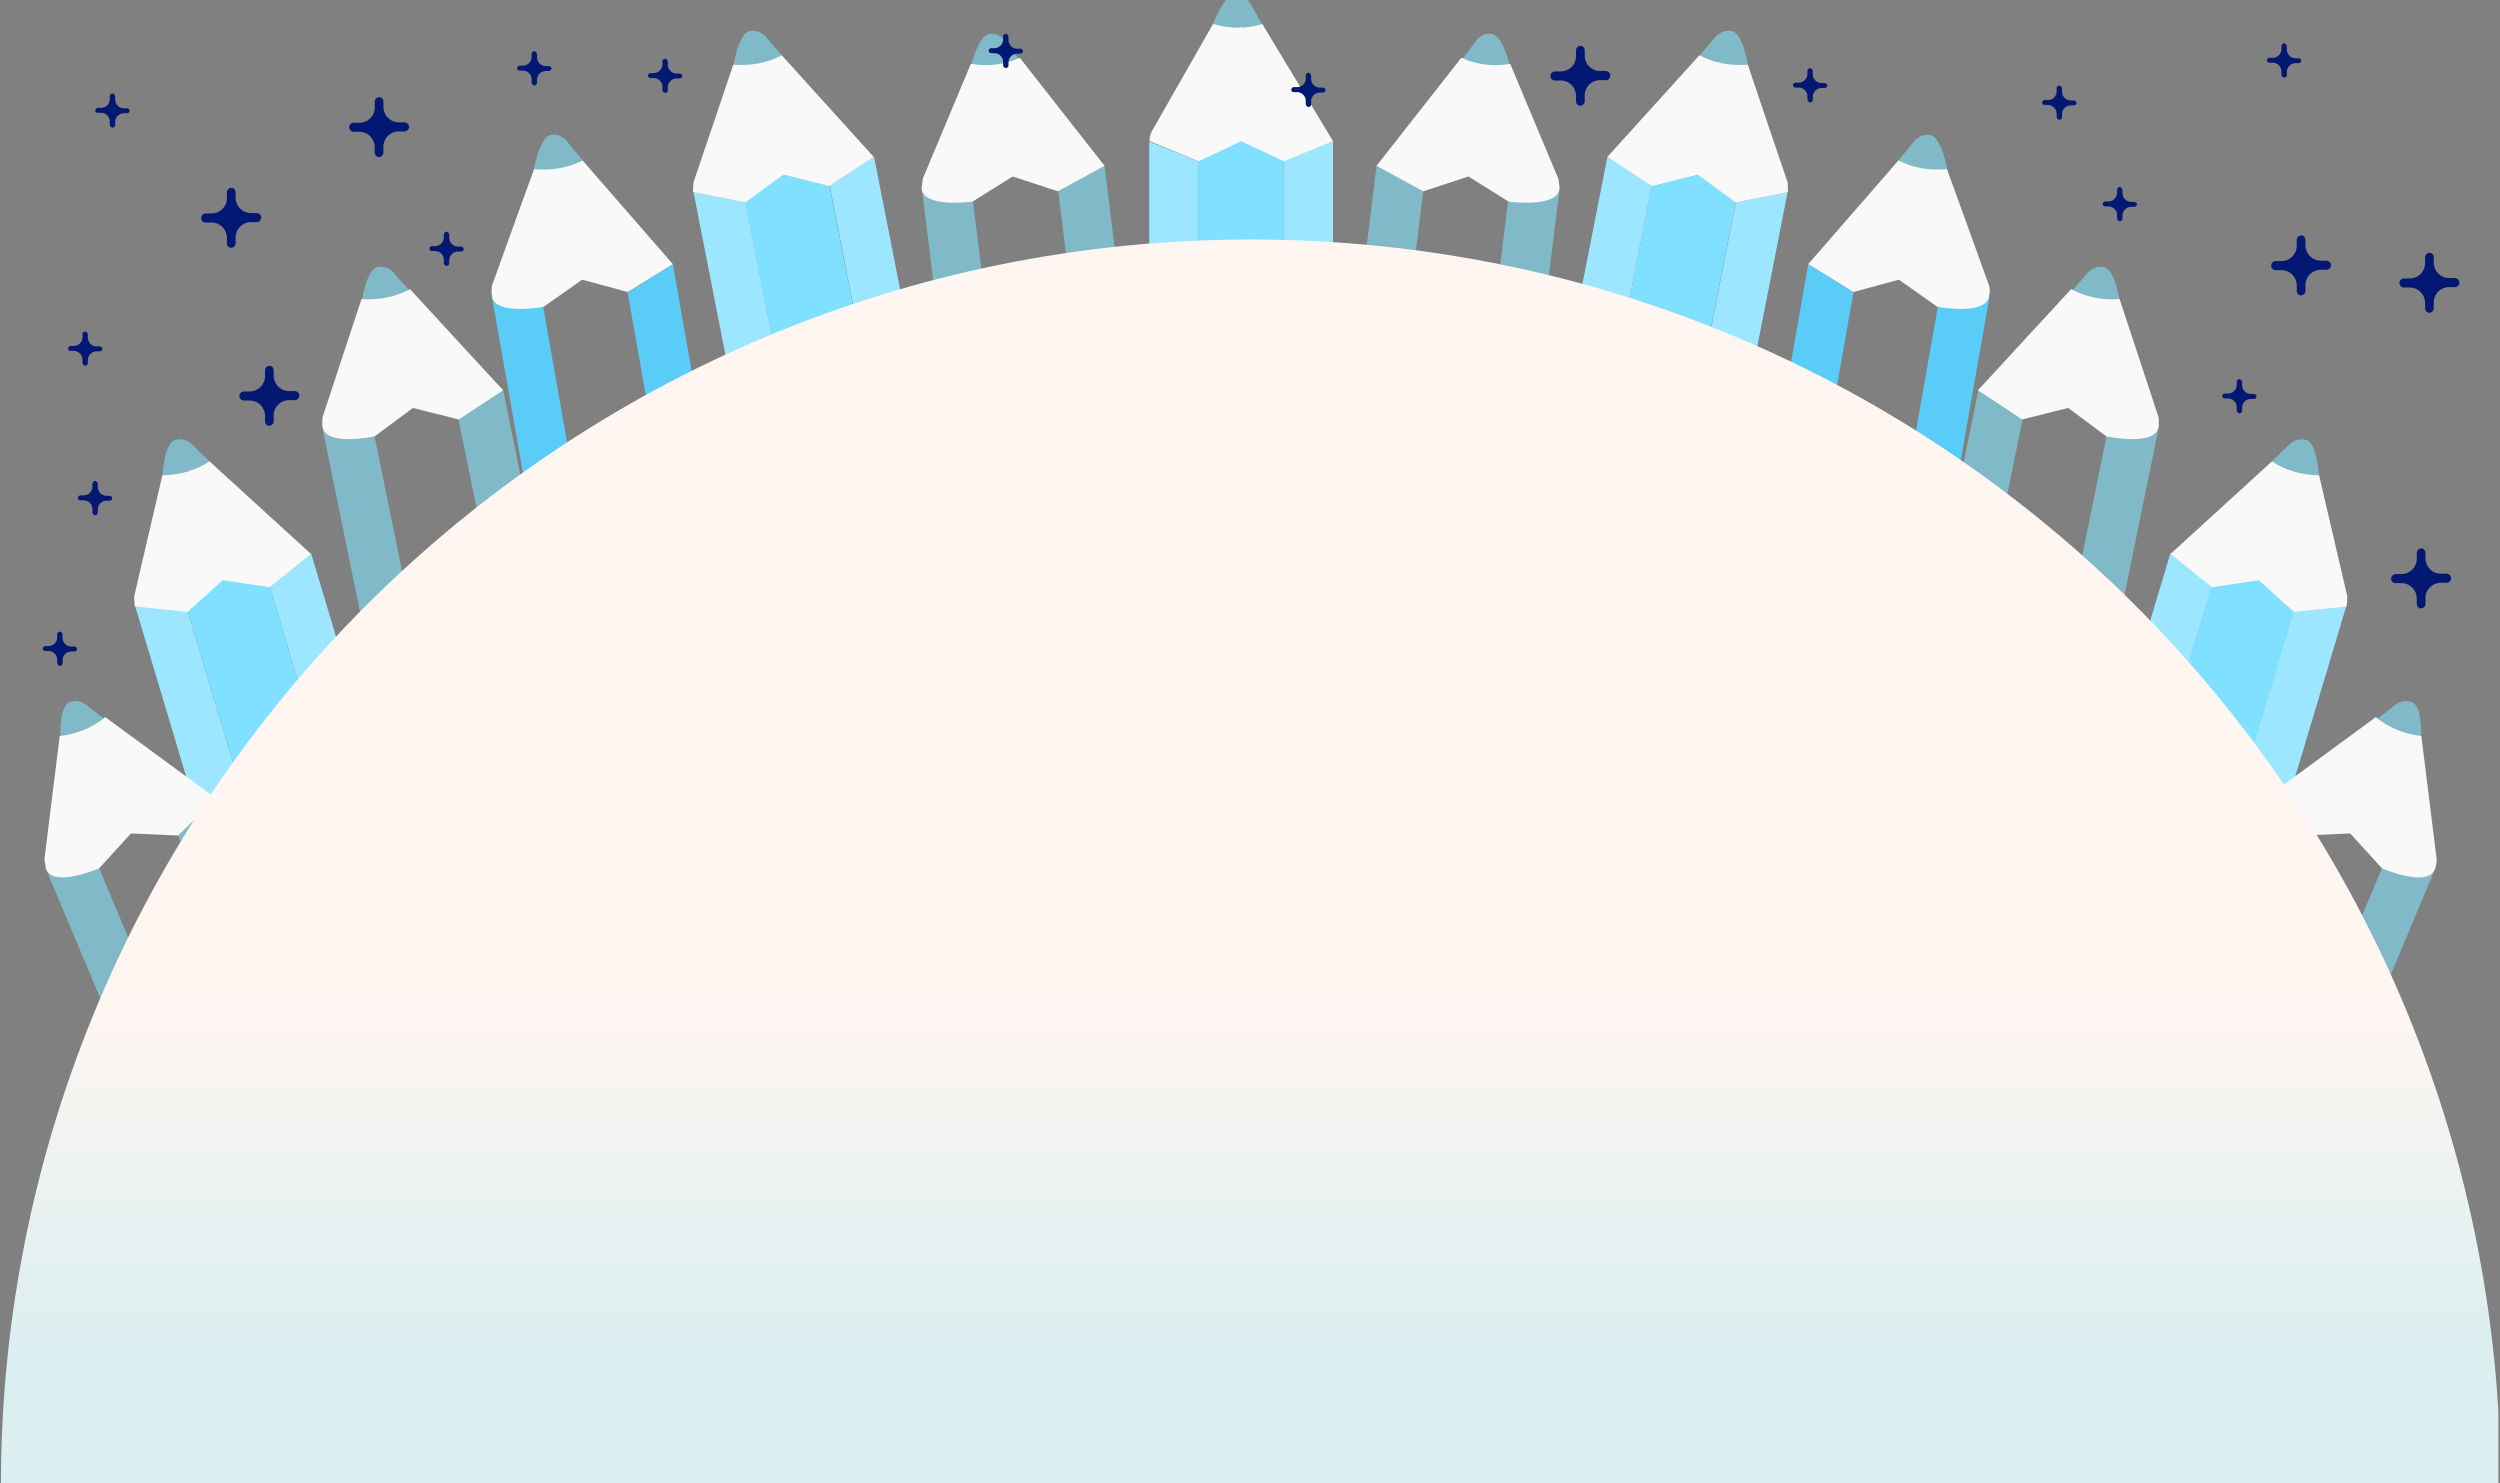 <?xml version="1.0" encoding="utf-8"?>
<!-- Generator: Adobe Illustrator 22.0.1, SVG Export Plug-In . SVG Version: 6.00 Build 0)  -->
<svg version="1.1" id="Layer_1" xmlns="http://www.w3.org/2000/svg" xmlns:xlink="http://www.w3.org/1999/xlink" x="0px" y="0px"
	 viewBox="0 0 5061.3 3002.8" style="enable-background:new 0 0 5061.3 3002.8;" xml:space="preserve">
<rect x="0" y="0" width="5061.3" height="3002.8" fill="#808080" stroke="none"/>
<style type="text/css">
	.st0{clip-path:url(#SVGID_2_);}
	.st1{fill:#80B9C7;}
	.st2{fill:#9CE6FF;}
	.st3{fill:#80E0FF;}
	.st4{fill:none;}
	.st5{fill:#F9F9F9;}
	.st6{fill:#59CDF7;}
	.st7{clip-path:url(#SVGID_4_);}
	.st8{clip-path:url(#SVGID_6_);fill:url(#SVGID_7_);}
	.st9{clip-path:url(#SVGID_9_);}
	.st10{fill:#031872;}
</style>
<g>
	<g>
		<g>
			<defs>
				<rect id="SVGID_1_" x="-4" y="-9.7" width="5062" height="2991.2"/>
			</defs>
			<clipPath id="SVGID_2_">
				<use xlink:href="#SVGID_1_"  style="overflow:visible;"/>
			</clipPath>
			<g class="st0">
				<g>
					<path class="st1" d="M2573.1,81.1l-39.4-69.9c0,0-9.2-23.3-32.7-23.3s-46.9,64.9-46.9,64.9L2573.1,81.1z"/>
					<polygon class="st2" points="2326.7,286.6 2425.6,326.6 2426.4,3593.2 2325.9,3593.2 					"/>
					<polygon class="st2" points="2698.8,285 2599.1,325.7 2599.1,3455.9 2698.8,3455.9 					"/>
					<polygon class="st3" points="2425.6,133.5 2512.7,53.6 2599.1,133.5 2599.1,3592.4 2426.4,3593.2 					"/>
					<polygon class="st4" points="2425.6,133.5 2512.7,53.6 2599.1,133.5 2599.1,3592.4 2426.4,3593.2 					"/>
					<path class="st5" d="M2330.9,267.5c20.1-35,124.9-218.9,124.9-218.9c35.2,10,68.7,10,99.7,0l143.3,237.2l-99.7,40.8l-86.3-40.8
						l-86.3,40.8l-98.9-40.8C2326.7,280,2328.4,274.1,2330.9,267.5z"/>
				</g>
				<g>
					<path class="st1" d="M3417,140.2l52-60.8c0,0,13.4-20.8,36.9-16.6s33.5,72.4,33.5,72.4L3417,140.2z"/>
					<polygon class="st2" points="3619,389 3514.2,409.8 2884,3615.7 2982.9,3634 					"/>
					<polygon class="st2" points="3254.4,316.6 3344.1,375.7 2740.7,3447.6 2642.6,3429.3 					"/>
					<polygon class="st3" points="3551.1,220.1 3481.6,125.2 3381,186.8 2714.7,3582.4 2884,3615.7 					"/>
					<polygon class="st4" points="3551.1,220.1 3481.6,125.2 3381,186.8 2714.7,3582.4 2884,3615.7 					"/>
					<path class="st5" d="M3619,369c-13.4-38.3-80.5-238-80.5-238c-36,2.5-68.7-3.3-98.1-19.1l-186.1,205.6l89.7,59.1l93-23.3
						l77.1,56.6l105.6-20.8C3619.8,382.3,3619.8,376.5,3619,369z"/>
				</g>
				<g>
					<path class="st1" d="M4572.7,959.9l57.8-55.8c0,0,15.1-20,38.6-13.3c22.6,6.7,26,74.9,26,74.9L4572.7,959.9z"/>
					<polygon class="st2" points="4750.4,1226.3 4643.1,1237.1 3705.3,4367.2 3800.9,4395.5 					"/>
					<polygon class="st2" points="4394.2,1119.7 4478,1187.1 3578.8,4187.5 3483.2,4159.2 					"/>
					<polygon class="st3" points="4699.3,1052.3 4638.9,950.8 4532.5,1002.4 3539.4,4318.1 3705.3,4367.2 					"/>
					<polygon class="st4" points="4699.3,1052.3 4638.9,950.8 4532.5,1002.4 3539.4,4318.1 3705.3,4367.2 					"/>
					<path class="st5" d="M4752.1,1207.1c-9.2-39.1-57-244.7-57-244.7c-36-0.8-67.9-10-95.5-28.3l-205.3,187.3l83.8,67.4l94.7-14.2
						l71.2,64.1l106.4-10.8C4752.1,1220.4,4752.1,1214.6,4752.1,1207.1z"/>
				</g>
				<g>
					<path class="st1" d="M4169.6,617.9l52.8-60.8c0,0,13.4-20.8,36.9-16.6c23.5,5,32.7,72.4,32.7,72.4L4169.6,617.9z"/>
					<polygon class="st1" points="4371.6,859.2 4273.5,840.1 3609.8,4094.3 3707.8,4114.2 					"/>
					<polygon class="st1" points="4005.4,789.3 4129.4,679.5 3439.7,4060.1 3341.6,4040.2 					"/>
					<path class="st5" d="M4369.9,844.3c-12.6-38.3-78.8-238.9-78.8-238.9c-36,2.5-68.7-4.2-98.1-20l-188.6,204.7l89.7,59.1l93-23.3
						l77.1,57.4c0,0,99.7,21.6,105.6-19.1C4370.8,857.6,4370.8,850.9,4369.9,844.3z"/>
					<path class="st4" d="M4369.9,844.3c-12.6-38.3-78.8-238.9-78.8-238.9c-36,2.5-68.7-4.2-98.1-20l-188.6,204.7l89.7,59.1l93-23.3
						l77.1,57.4c0,0,99.7,21.6,105.6-19.1C4370.8,857.6,4370.8,850.9,4369.9,844.3z"/>
				</g>
				<g>
					<path class="st1" d="M4780.6,1480.1l63.7-49.1c0,0,17.6-18.3,39.4-9.2c21.8,9.2,17.6,77.4,17.6,77.4L4780.6,1480.1z"/>
					<polygon class="st1" points="4931.4,1755.6 4839.2,1717.3 3553.6,4782.5 3645.8,4820.8 					"/>
					<polygon class="st1" points="4586.1,1616.6 4729.5,1531.7 3393.6,4716 3301.4,4677.7 					"/>
					<path class="st5" d="M4933.1,1739.8c-5-39.9-31-249.7-31-249.7c-36-4.2-67-17.5-92.2-38.3l-224.6,164.8l77.1,74.9l95.5-4.2
						l64.5,70.7c0,0,93.9,40.8,107.3,0.8C4931.4,1753.9,4933.1,1747.3,4933.1,1739.8z"/>
					<path class="st4" d="M4933.1,1739.8c-5-39.9-31-249.7-31-249.7c-36-4.2-67-17.5-92.2-38.3l-224.6,164.8l77.1,74.9l95.5-4.2
						l64.5,70.7c0,0,93.9,40.8,107.3,0.8C4931.4,1753.9,4933.1,1747.3,4933.1,1739.8z"/>
				</g>
				<g>
					<path class="st1" d="M2936.8,151.8l47.8-64.1c0,0,11.7-22.5,35.2-19.1c23.5,2.5,38.6,69.9,38.6,69.9L2936.8,151.8z"/>
					<polygon class="st1" points="3158.1,376.5 3058.3,364.9 2652.7,3660.6 2751.6,3673.1 					"/>
					<polygon class="st1" points="2786.8,335.7 2902.4,215.9 2480.9,3639.8 2382,3627.4 					"/>
					<path class="st5" d="M3154.7,361.5c-15.9-37.5-97.2-232.2-97.2-232.2c-36,5.8-68.7,1.7-98.9-12.5l-171.8,218.9l94.7,51.6
						l91.3-30l81.3,50.8c0,0,101.4,14.2,103.1-27.5C3156.4,374.9,3156.4,368.2,3154.7,361.5z"/>
					<path class="st4" d="M3154.7,361.5c-15.9-37.5-97.2-232.2-97.2-232.2c-36,5.8-68.7,1.7-98.9-12.5l-171.8,218.9l94.7,51.6
						l91.3-30l81.3,50.8c0,0,101.4,14.2,103.1-27.5C3156.4,374.9,3156.4,368.2,3154.7,361.5z"/>
				</g>
				<g>
					<path class="st1" d="M3821.8,350.7l50.3-60.8c0,0,12.6-20.8,36-16.6c22.6,4.2,34.4,69.9,34.4,69.9L3821.8,350.7z"/>
					<polygon class="st6" points="4028,599.6 3923.2,621.2 3323.2,4029.3 3422.1,4046 					"/>
					<polygon class="st6" points="3660.9,534.6 3752.3,592.1 3153,3999.4 3054.1,3981.9 					"/>
					<path class="st5" d="M4027.1,578.8c-13.4-38.3-85.5-236.4-85.5-236.4c-36,3.3-68.7-2.5-98.1-17.5l-182.7,209.7l91.3,56.6
						l92.2-25l77.9,54.9c0,0,100.6,19.1,104.8-22.5C4028.8,592.9,4028.8,586.2,4027.1,578.8z"/>
				</g>
			</g>
		</g>
	</g>
	<g>
		<g>
			<defs>
				<rect id="SVGID_3_" x="-4" y="-9.7" width="5062" height="2991.2"/>
			</defs>
			<clipPath id="SVGID_4_">
				<use xlink:href="#SVGID_3_"  style="overflow:visible;"/>
			</clipPath>
			<g class="st7">
				<g>
					<path class="st1" d="M1606.8,140.2l-52-60.8c0,0-13.4-20.8-36.9-16.6s-33.5,72.4-33.5,72.4L1606.8,140.2z"/>
					<polygon class="st2" points="1404,389 1509.6,409.8 2139,3615.7 2040.9,3634 					"/>
					<polygon class="st2" points="1769.4,316.6 1679.7,375.7 2282.3,3447.6 2381.2,3429.3 					"/>
					<polygon class="st3" points="1471.9,220.1 1542.3,125.2 1642,186.8 2309.1,3582.4 2139,3615.7 					"/>
					<polygon class="st4" points="1471.9,220.1 1542.3,125.2 1642,186.8 2309.1,3582.4 2139,3615.7 					"/>
					<path class="st5" d="M1404,369c13.4-38.3,80.5-238,80.5-238c36,2.5,68.7-3.3,98.1-19.1l186.1,205.6l-89.7,59.1l-93-23.3
						l-77.1,56.6L1403.1,389C1403.1,382.3,1403.1,376.5,1404,369z"/>
				</g>
				<g>
					<path class="st1" d="M451.1,959.9l-57.8-55.8c0,0-15.1-20-38.6-13.3s-26,74.9-26,74.9L451.1,959.9z"/>
					<polygon class="st2" points="273.4,1226.3 379.8,1237.1 1318.5,4367.2 1222.1,4395.5 					"/>
					<polygon class="st2" points="629.6,1119.7 545.8,1187.1 1445,4187.5 1540.6,4159.2 					"/>
					<polygon class="st3" points="324.5,1052.3 384.9,950.8 490.5,1002.4 1483.6,4318.1 1318.5,4367.2 					"/>
					<polygon class="st4" points="324.5,1052.3 384.9,950.8 490.5,1002.4 1483.6,4318.1 1318.5,4367.2 					"/>
					<path class="st5" d="M271.7,1207.1c9.2-39.1,57-244.7,57-244.7c36-0.8,67.9-10,95.5-28.3l205.3,187.3l-83.8,67.4l-94.7-14.2
						l-71.2,64.1l-106.4-10.8C271.7,1220.4,271.7,1214.6,271.7,1207.1z"/>
				</g>
				<g>
					<path class="st1" d="M854.2,617.9l-52.8-60.8c0,0-13.4-20.8-36.9-16.6c-23.5,5-32.7,72.4-32.7,72.4L854.2,617.9z"/>
					<polygon class="st1" points="651.4,859.2 749.4,840.1 1414,4094.3 1316,4114.2 					"/>
					<polygon class="st1" points="1018.5,789.3 893.6,679.5 1583.3,4060.1 1681.4,4040.2 					"/>
					<path class="st5" d="M653.1,844.3c12.6-38.3,78.8-238.9,78.8-238.9c36,2.5,68.7-4.2,98.1-20l188.6,204.7l-89.7,59.1l-93-23.3
						l-77.1,57.4c0,0-99.7,21.6-105.6-19.1C652.2,857.6,652.2,850.9,653.1,844.3z"/>
					<path class="st4" d="M653.1,844.3c12.6-38.3,78.8-238.9,78.8-238.9c36,2.5,68.7-4.2,98.1-20l188.6,204.7l-89.7,59.1l-93-23.3
						l-77.1,57.4c0,0-99.7,21.6-105.6-19.1C652.2,857.6,652.2,850.9,653.1,844.3z"/>
				</g>
				<g>
					<path class="st1" d="M243.2,1480.1l-63.7-49.1c0,0-17.6-18.3-39.4-9.2s-17.6,77.4-17.6,77.4L243.2,1480.1z"/>
					<polygon class="st1" points="91.5,1755.6 183.7,1717.3 1470.2,4782.5 1378,4820.8 					"/>
					<polygon class="st1" points="437.7,1616.6 293.5,1531.7 1629.4,4716 1721.6,4677.7 					"/>
					<path class="st5" d="M89.9,1739.8c5-39.9,31-249.7,31-249.7c36-4.2,67-17.5,92.2-38.3l224.6,164.8l-77.1,74.9l-95.5-4.2
						l-64.5,70.7c0,0-93.9,40.8-107.3,0.8C92.4,1753.9,90.7,1747.3,89.9,1739.8z"/>
					<path class="st4" d="M89.9,1739.8c5-39.9,31-249.7,31-249.7c36-4.2,67-17.5,92.2-38.3l224.6,164.8l-77.1,74.9l-95.5-4.2
						l-64.5,70.7c0,0-93.9,40.8-107.3,0.8C92.4,1753.9,90.7,1747.3,89.9,1739.8z"/>
				</g>
				<g>
					<path class="st1" d="M2086.2,151.8l-47.8-64.1c0,0-11.7-22.5-35.2-19.1c-23.5,2.5-38.6,69.9-38.6,69.9L2086.2,151.8z"/>
					<polygon class="st1" points="1865.7,376.5 1964.6,364.9 2371.1,3660.6 2271.4,3673.1 					"/>
					<polygon class="st1" points="2236.2,335.7 2121.4,215.9 2542.9,3639.8 2641.8,3627.4 					"/>
					<path class="st5" d="M1868.3,361.5c15.9-37.5,97.2-232.2,97.2-232.2c36,5.8,68.7,1.7,98.9-12.5l171.8,218.9l-94.7,51.6
						l-91.3-30l-81.3,50.8c0,0-101.4,14.2-103.1-27.5C1866.6,374.9,1867.4,368.2,1868.3,361.5z"/>
					<path class="st4" d="M1868.3,361.5c15.9-37.5,97.2-232.2,97.2-232.2c36,5.8,68.7,1.7,98.9-12.5l171.8,218.9l-94.7,51.6
						l-91.3-30l-81.3,50.8c0,0-101.4,14.2-103.1-27.5C1866.6,374.9,1867.4,368.2,1868.3,361.5z"/>
				</g>
				<g>
					<path class="st1" d="M1201.2,350.7l-50.3-60.8c0,0-12.6-20.8-36-16.6c-22.6,4.2-34.4,69.9-34.4,69.9L1201.2,350.7z"/>
					<polygon class="st6" points="995.8,599.6 1099.7,621.2 1700.6,4029.3 1601.8,4046 					"/>
					<polygon class="st6" points="1362.1,534.6 1270.7,592.1 1870.8,3999.4 1969.7,3981.9 					"/>
					<path class="st5" d="M995.8,578.8c13.4-38.3,85.5-236.4,85.5-236.4c36,3.3,68.7-2.5,98.1-17.5l182.7,209.7l-91.3,56.6l-92.2-25
						l-77.9,54.9c0,0-100.6,19.1-104.8-22.5C995,592.9,995,586.2,995.8,578.8z"/>
				</g>
			</g>
		</g>
	</g>
	<g>
		<g>
			<defs>
				<rect id="SVGID_5_" x="-4" y="-9.7" width="5062" height="3012.5"/>
			</defs>
			<clipPath id="SVGID_6_">
				<use xlink:href="#SVGID_5_"  style="overflow:visible;"/>
			</clipPath>
			
				<linearGradient id="SVGID_7_" gradientUnits="userSpaceOnUse" x1="641.543" y1="-1690.257" x2="641.543" y2="-4190.749" gradientTransform="matrix(0.569 0 0 0.569 2167.176 3963.886)">
				<stop  offset="0.19" style="stop-color:#DBEEF0"/>
				<stop  offset="0.685" style="stop-color:#FFF6F2"/>
			</linearGradient>
			<path class="st8" d="M5062.5,3008.7c0-1393.9-1132.8-2523.8-2530.3-2523.8S1.8,1614.8,1.8,3008.7c0,71.2,3.4,142.5,9.2,212.9H1.8
				v9905.8h2.5c-1.7,34.4-2.5,68.7-2.5,103.1c0,1393.9,1132.8,2523.8,2530.3,2523.8s2530.3-1129.9,2530.3-2523.8
				c0-34.4-0.8-68.7-2.5-103.1h2.5V3221.6h-9.2C5059.1,3151.2,5062.5,3080.8,5062.5,3008.7z"/>
		</g>
	</g>
	<g>
		<g>
			<defs>
				<rect id="SVGID_8_" x="-4" y="-9.7" width="5062" height="3012.5"/>
			</defs>
			<clipPath id="SVGID_9_">
				<use xlink:href="#SVGID_8_"  style="overflow:visible;"/>
			</clipPath>
			<g class="st9">
				<path class="st10" d="M715.9,266.9h11.7c17.6,0,31,14.3,31,31v10.9c0,5,3.4,9.2,8.4,9.2s9.2-4.2,9.2-9.2v-11.7
					c0-17.6,14.2-31,31-31H819c5,0,9.2-4.2,9.2-9.2l0,0c0-5-4.2-9.2-9.2-9.2h-11.7c-17.6,0-31-14.3-31-31v-10.9c0-5-3.4-9.2-8.4-9.2
					s-9.2,4.2-9.2,9.2v11.7c0,17.6-14.2,31-31,31H716c-5,0-9.2,4.2-9.2,9.2l0,0C707.5,262.8,711.7,266.9,715.9,266.9z"/>
				<path class="st10" d="M416.7,450.5h11.7c17.6,0,31,14.3,31,31v10.9c0,5,3.4,9.2,8.4,9.2s9.2-4.2,9.2-9.2v-11.7
					c0-17.6,14.2-31,31-31h11.7c5,0,9.2-4.2,9.2-9.2l0,0c0-5-4.2-9.2-9.2-9.2H508c-17.6,0-31-14.3-31-31v-10.9c0-5-3.4-9.2-8.4-9.2
					s-9.2,4.2-9.2,9.2v11.7c0,17.6-14.2,31-31,31h-11.7c-5,0-9.2,4.2-9.2,9.2l0,0C407.5,447.2,411.7,450.5,416.7,450.5z"/>
				<path class="st10" d="M3148,163h11.7c17.6,0,31,14.3,31,31v10.9c0,5,3.4,9.2,8.4,9.2s9.2-4.2,9.2-9.2v-11.7
					c0-17.6,14.2-31,31-31h11.7c5,0,9.2-4.2,9.2-9.2l0,0c0-5-4.2-9.2-9.2-9.2h-11.7c-17.6,0-31-14.3-31-31v-10.9
					c0-5-3.4-9.2-8.4-9.2s-9.2,4.2-9.2,9.2v11.7c0,17.6-14.2,31-31,31H3148c-5,0-9.2,4.2-9.2,9.2l0,0
					C3138.8,158.8,3143,163,3148,163z"/>
				<path class="st10" d="M4607.1,546.9h11.7c17.6,0,31,14.3,31,31v10.9c0,5,3.4,9.2,8.4,9.2s9.2-4.2,9.2-9.2v-11.7
					c0-17.6,14.2-31,31-31h11.7c5,0,9.2-4.2,9.2-9.2l0,0c0-5-4.2-9.2-9.2-9.2h-11.7c-17.6,0-31-14.3-31-31v-10.9
					c0-5-3.4-9.2-8.4-9.2s-9.2,4.2-9.2,9.2v11.7c0,17.6-14.2,31-31,31h-11.7c-5,0-9.2,4.2-9.2,9.2l0,0
					C4597.9,542.7,4602.1,546.9,4607.1,546.9z"/>
				<path class="st10" d="M4866.9,582.1h11.7c17.6,0,31,14.3,31,31V624c0,5,3.4,9.2,8.4,9.2s9.2-4.2,9.2-9.2v-11.7
					c0-17.6,14.2-31,31-31h11.7c5,0,9.2-4.2,9.2-9.2l0,0c0-5-4.2-9.2-9.2-9.2h-11.7c-17.6,0-31-14.3-31-31V521c0-5-3.4-9.2-8.4-9.2
					s-9.2,4.2-9.2,9.2v11.7c0,17.6-14.2,31-31,31h-11.7c-5,0-9.2,4.2-9.2,9.2l0,0C4857.7,577.9,4861.9,582.1,4866.9,582.1z"/>
				<path class="st10" d="M4850.1,1180.6h11.7c17.6,0,31,14.3,31,31v10.9c0,5,3.4,9.2,8.4,9.2s9.2-4.2,9.2-9.2v-11.7
					c0-17.6,14.2-31,31-31h11.7c5,0,9.2-4.2,9.2-9.2l0,0c0-5-4.2-9.2-9.2-9.2h-11.7c-17.6,0-31-14.3-31-31v-10.9
					c0-5-3.4-9.2-8.4-9.2s-9.2,4.2-9.2,9.2v11.7c0,17.6-14.2,31-31,31h-11.7c-5,0-9.2,4.2-9.2,9.2l0,0
					C4840.9,1177.2,4845.1,1180.6,4850.1,1180.6z"/>
				<path class="st10" d="M493.8,810.9h11.7c17.6,0,31,14.3,31,31v10.9c0,5,3.4,9.2,8.4,9.2s9.2-4.2,9.2-9.2v-11.7
					c0-17.6,14.2-31,31-31h11.7c5,0,9.2-4.2,9.2-9.2l0,0c0-5-4.2-9.2-9.2-9.2h-11.7c-17.6,0-31-14.3-31-31v-10.9
					c0-5-3.4-9.2-8.4-9.2s-9.2,4.2-9.2,9.2v11.7c0,17.6-14.2,31-31,31h-11.7c-5,0-9.2,4.2-9.2,9.2l0,0
					C484.6,806.7,488.8,810.9,493.8,810.9z"/>
				<path class="st10" d="M162.8,1012.9h6.7c10.1,0,17.6,8.4,17.6,17.6v6.7c0,2.5,2.5,5,5,5.9c3.4,0,5.9-2.5,5.9-5v-6.7
					c0-10.1,8.4-17.6,17.6-17.6h6.7c2.5,0,5-2.5,5-5l0,0c0-2.5-2.5-5-5-5h-6.7c-10.1,0-17.6-8.4-17.6-17.6v-6.7c0-2.5-2.5-5-5-5.9
					c-3.4,0-5.9,2.5-5.9,5v6.7c0,10.1-8.4,17.6-17.6,17.6h-6.7c-2.5,0-5,2.5-5,5l0,0C157.7,1011.3,159.4,1012.9,162.8,1012.9z"/>
				<path class="st10" d="M874.3,508.3h6.7c10.1,0,17.6,8.4,17.6,17.6v6.7c0,2.5,2.5,5,5,5.9c3.4,0,5.9-2.5,5.9-5v-6.7
					c0-10.1,8.4-17.6,17.6-17.6h6.7c2.5,0,5-2.5,5-5l0,0c0-2.5-2.5-5-5-5h-6.7c-10.1,0-17.6-8.4-17.6-17.6v-6.7c0-2.5-2.5-5-5-5.9
					c-3.4,0-5.9,2.5-5.9,5v6.7c0,10.1-8.4,17.6-17.6,17.6h-6.7c-2.5,0-5,2.5-5,5l0,0C869.3,505.8,871.8,508.3,874.3,508.3z"/>
				<path class="st10" d="M4594.5,127h6.7c10.1,0,17.6,8.4,17.6,17.6v6.7c0,2.5,2.5,5,5,5.9c3.4,0,5.9-2.5,5.9-5v-6.7
					c0-10.1,8.4-17.6,17.6-17.6h6.7c2.5,0,5-2.5,5-5l0,0c0-2.5-2.5-5-5-5h-6.7c-10.1,0-17.6-8.4-17.6-17.6v-6.7c0-2.5-2.5-5-5-5.9
					c-3.4,0-5.9,2.5-5.9,5v6.7c0,10.1-8.4,17.6-17.6,17.6h-6.7c-2.5,0-5,2.5-5,5l0,0C4589.5,124.5,4591.2,127,4594.5,127z"/>
				<path class="st10" d="M4261.8,417.8h6.7c10.1,0,17.6,8.4,17.6,17.6v6.7c0,2.5,2.5,5,5,5.9c3.4,0,5.9-2.5,5.9-5v-6.7
					c0-10.1,8.4-17.6,17.6-17.6h6.7c2.5,0,5-2.5,5-5l0,0c0-2.5-2.5-5-5-5h-6.7c-10.1,0-17.6-8.4-17.6-17.6v-6.7c0-2.5-2.5-5-5-5.9
					c-3.4,0-5.9,2.5-5.9,5v6.7c0,10.1-8.4,17.6-17.6,17.6h-6.7c-2.5,0-5,2.5-5,5l0,0C4256.8,415.3,4259.3,417.8,4261.8,417.8z"/>
				<path class="st10" d="M4504,806.7h6.7c10.1,0,17.6,8.4,17.6,17.6v6.7c0,2.5,2.5,5,5,5.9c3.4,0,5.9-2.5,5.9-5v-6.7
					c0-10.1,8.4-17.6,17.6-17.6h6.7c2.5,0,5-2.5,5-5l0,0c0-2.5-2.5-5-5-5h-6.7c-10.1,0-17.6-8.4-17.6-17.6v-6.7c0-2.5-2.5-5-5-5.9
					c-3.4,0-5.9,2.5-5.9,5v6.7c0,10.1-8.4,17.6-17.6,17.6h-6.7c-2.5,0-5,2.5-5,5l0,0C4499,804.2,4501.5,806.7,4504,806.7z"/>
				<path class="st10" d="M91.5,1318h6.7c10.1,0,17.6,8.4,17.6,17.6v6.7c0,2.5,2.5,5,5,5.9c3.4,0,5.9-2.5,5.9-5v-6.7
					c0-10.1,8.4-17.6,17.6-17.6h6.7c2.5,0,5-2.5,5-5l0,0c0-2.5-2.5-5-5-5h-6.7c-10.1,0-17.6-8.4-17.6-17.6v-6.7c0-2.5-2.5-5-5-5.9
					c-3.4,0-5.9,2.5-5.9,5v6.7c0,10.1-8.4,17.6-17.6,17.6h-6.7c-2.5,0-5,2.5-5,5l0,0C86.5,1315.5,89,1318,91.5,1318z"/>
				<path class="st10" d="M1316.8,158h6.7c10.1,0,17.6,8.4,17.6,17.6v6.7c0,2.5,2.5,5,5,5.9c3.4,0,5.9-2.5,5.9-5v-6.7
					c0-10.1,8.4-17.6,17.6-17.6h6.7c2.5,0,5-2.5,5-5l0,0c0-2.5-2.5-5-5-5h-6.7c-10.1,0-17.6-8.4-17.6-17.6v-6.7c0-2.5-2.5-5-5-5.9
					c-3.4,0-5.9,2.5-5.9,5v6.7c0,10.1-8.4,17.6-17.6,17.6h-6.7c-2.5,0-5,2.5-5,5l0,0C1311.8,155.5,1314.3,158,1316.8,158z"/>
				<path class="st10" d="M142.7,710.4h6.7c10.1,0,17.6,8.4,17.6,17.6v6.7c0,2.5,2.5,5,5,5.9c3.4,0,5.9-2.5,5.9-5v-6.7
					c0-10.1,8.4-17.6,17.6-17.6h6.7c2.5,0,5-2.5,5-5l0,0c0-2.5-2.5-5-5-5h-6.7c-10.1,0-17.6-8.4-17.6-17.6V677c0-2.5-2.5-5-5-5.9
					c-3.4,0-5.9,2.5-5.9,5v6.7c0,10.1-8.4,17.6-17.6,17.6h-6.7c-2.5,0-5,2.5-5,5l0,0C137.6,708.7,140.2,710.4,142.7,710.4z"/>
				<path class="st10" d="M198,228.4h6.7c10.1,0,17.6,8.4,17.6,17.6v6.7c0,2.5,2.5,5,5,5.9c3.4,0,5.9-2.5,5.9-5v-6.7
					c0-10.1,8.4-17.6,17.6-17.6h6.7c2.5,0,5-2.5,5-5l0,0c0-2.5-2.5-5-5-5h-6.7c-10.1,0-17.6-8.4-17.6-17.6V195c0-2.5-2.5-5-5-5.9
					c-3.4,0-5.9,2.5-5.9,5v6.7c0,10.1-8.4,17.6-17.6,17.6H198c-2.5,0-5,2.5-5,5l0,0C192.1,225.9,194.6,228.4,198,228.4z"/>
				<path class="st10" d="M2006.5,107.7h6.7c10.1,0,17.6,8.4,17.6,17.6v6.7c0,2.5,2.5,5,5,5.9c3.4,0,5.9-2.5,5.9-5v-6.7
					c0-10.1,8.4-17.6,17.6-17.6h6.7c2.5,0,5-2.5,5-5l0,0c0-2.5-2.5-5-5-5h-6.7c-10.1,0-17.6-8.4-17.6-17.6v-6.7c0-2.5-2.5-5-5-5.9
					c-3.4,0-5.9,2.5-5.9,5V80c0,10.1-8.4,17.6-17.6,17.6h-6.7c-2.5,0-5,2.5-5,5l0,0C2001.5,105.2,2004,107.7,2006.5,107.7z"/>
				<path class="st10" d="M1052,142.9h6.7c10.1,0,17.6,8.4,17.6,17.6v6.7c0,2.5,2.5,5,5,5.9c3.4,0,5.9-2.5,5.9-5v-6.7
					c0-10.1,8.4-17.6,17.6-17.6h6.7c2.5,0,5-2.5,5-5l0,0c0-2.5-2.5-5-5-5h-6.7c-10.1,0-17.6-8.4-17.6-17.6v-6.7c0-2.5-2.5-5-5-5.9
					c-3.4,0-5.9,2.5-5.9,5v6.7c0,10.1-8.4,17.6-17.6,17.6h-6.7c-2.5,0-5,2.5-5,5l0,0C1046.9,140.4,1048.6,142.9,1052,142.9z"/>
				<path class="st10" d="M4139.4,212.5h6.7c10.1,0,17.6,8.4,17.6,17.6v6.7c0,2.5,2.5,5,5,5.9c3.4,0,5.9-2.5,5.9-5V231
					c0-10.1,8.4-17.6,17.6-17.6h6.7c2.5,0,5-2.5,5-5l0,0c0-2.5-2.5-5-5-5h-6.7c-10.1,0-17.6-8.4-17.6-17.6v-6.7c0-2.5-2.5-5-5-5.9
					c-3.4,0-5.9,2.5-5.9,5v6.7c0,10.1-8.4,17.6-17.6,17.6h-6.7c-2.5,0-5,2.5-5,5l0,0C4134.4,210,4136.9,212.5,4139.4,212.5z"/>
				<path class="st10" d="M2619.2,186.5h6.7c10.1,0,17.6,8.4,17.6,17.6v6.7c0,2.5,2.5,5,5,5.9c3.4,0,5.9-2.5,5.9-5V205
					c0-10.1,8.4-17.6,17.6-17.6h6.7c2.5,0,5-2.5,5-5l0,0c0-2.5-2.5-5-5-5h-6.7c-10.1,0-17.6-8.4-17.6-17.6V153c0-2.5-2.5-5-5-5.9
					c-3.4,0-5.9,2.5-5.9,5v6.7c0,10.1-8.4,17.6-17.6,17.6h-6.7c-2.5,0-5,2.5-5,5l0,0C2614.1,184,2615.8,186.5,2619.2,186.5z"/>
				<path class="st10" d="M3634.9,177.3h6.7c10.1,0,17.6,8.4,17.6,17.6v6.7c0,2.5,2.5,5,5,5.9c3.4,0,5.9-2.5,5.9-5v-6.7
					c0-10.1,8.4-17.6,17.6-17.6h6.7c2.5,0,5-2.5,5-5l0,0c0-2.5-2.5-5-5-5h-6.7c-10.1,0-17.6-8.4-17.6-17.6v-6.7c0-2.5-2.5-5-5-5.9
					c-3.4,0-5.9,2.5-5.9,5v6.7c0,10.1-8.4,17.6-17.6,17.6h-6.7c-2.5,0-5,2.5-5,5l0,0C3629.9,175.6,3632.4,177.3,3634.9,177.3z"/>
			</g>
		</g>
	</g>
</g>
</svg>
